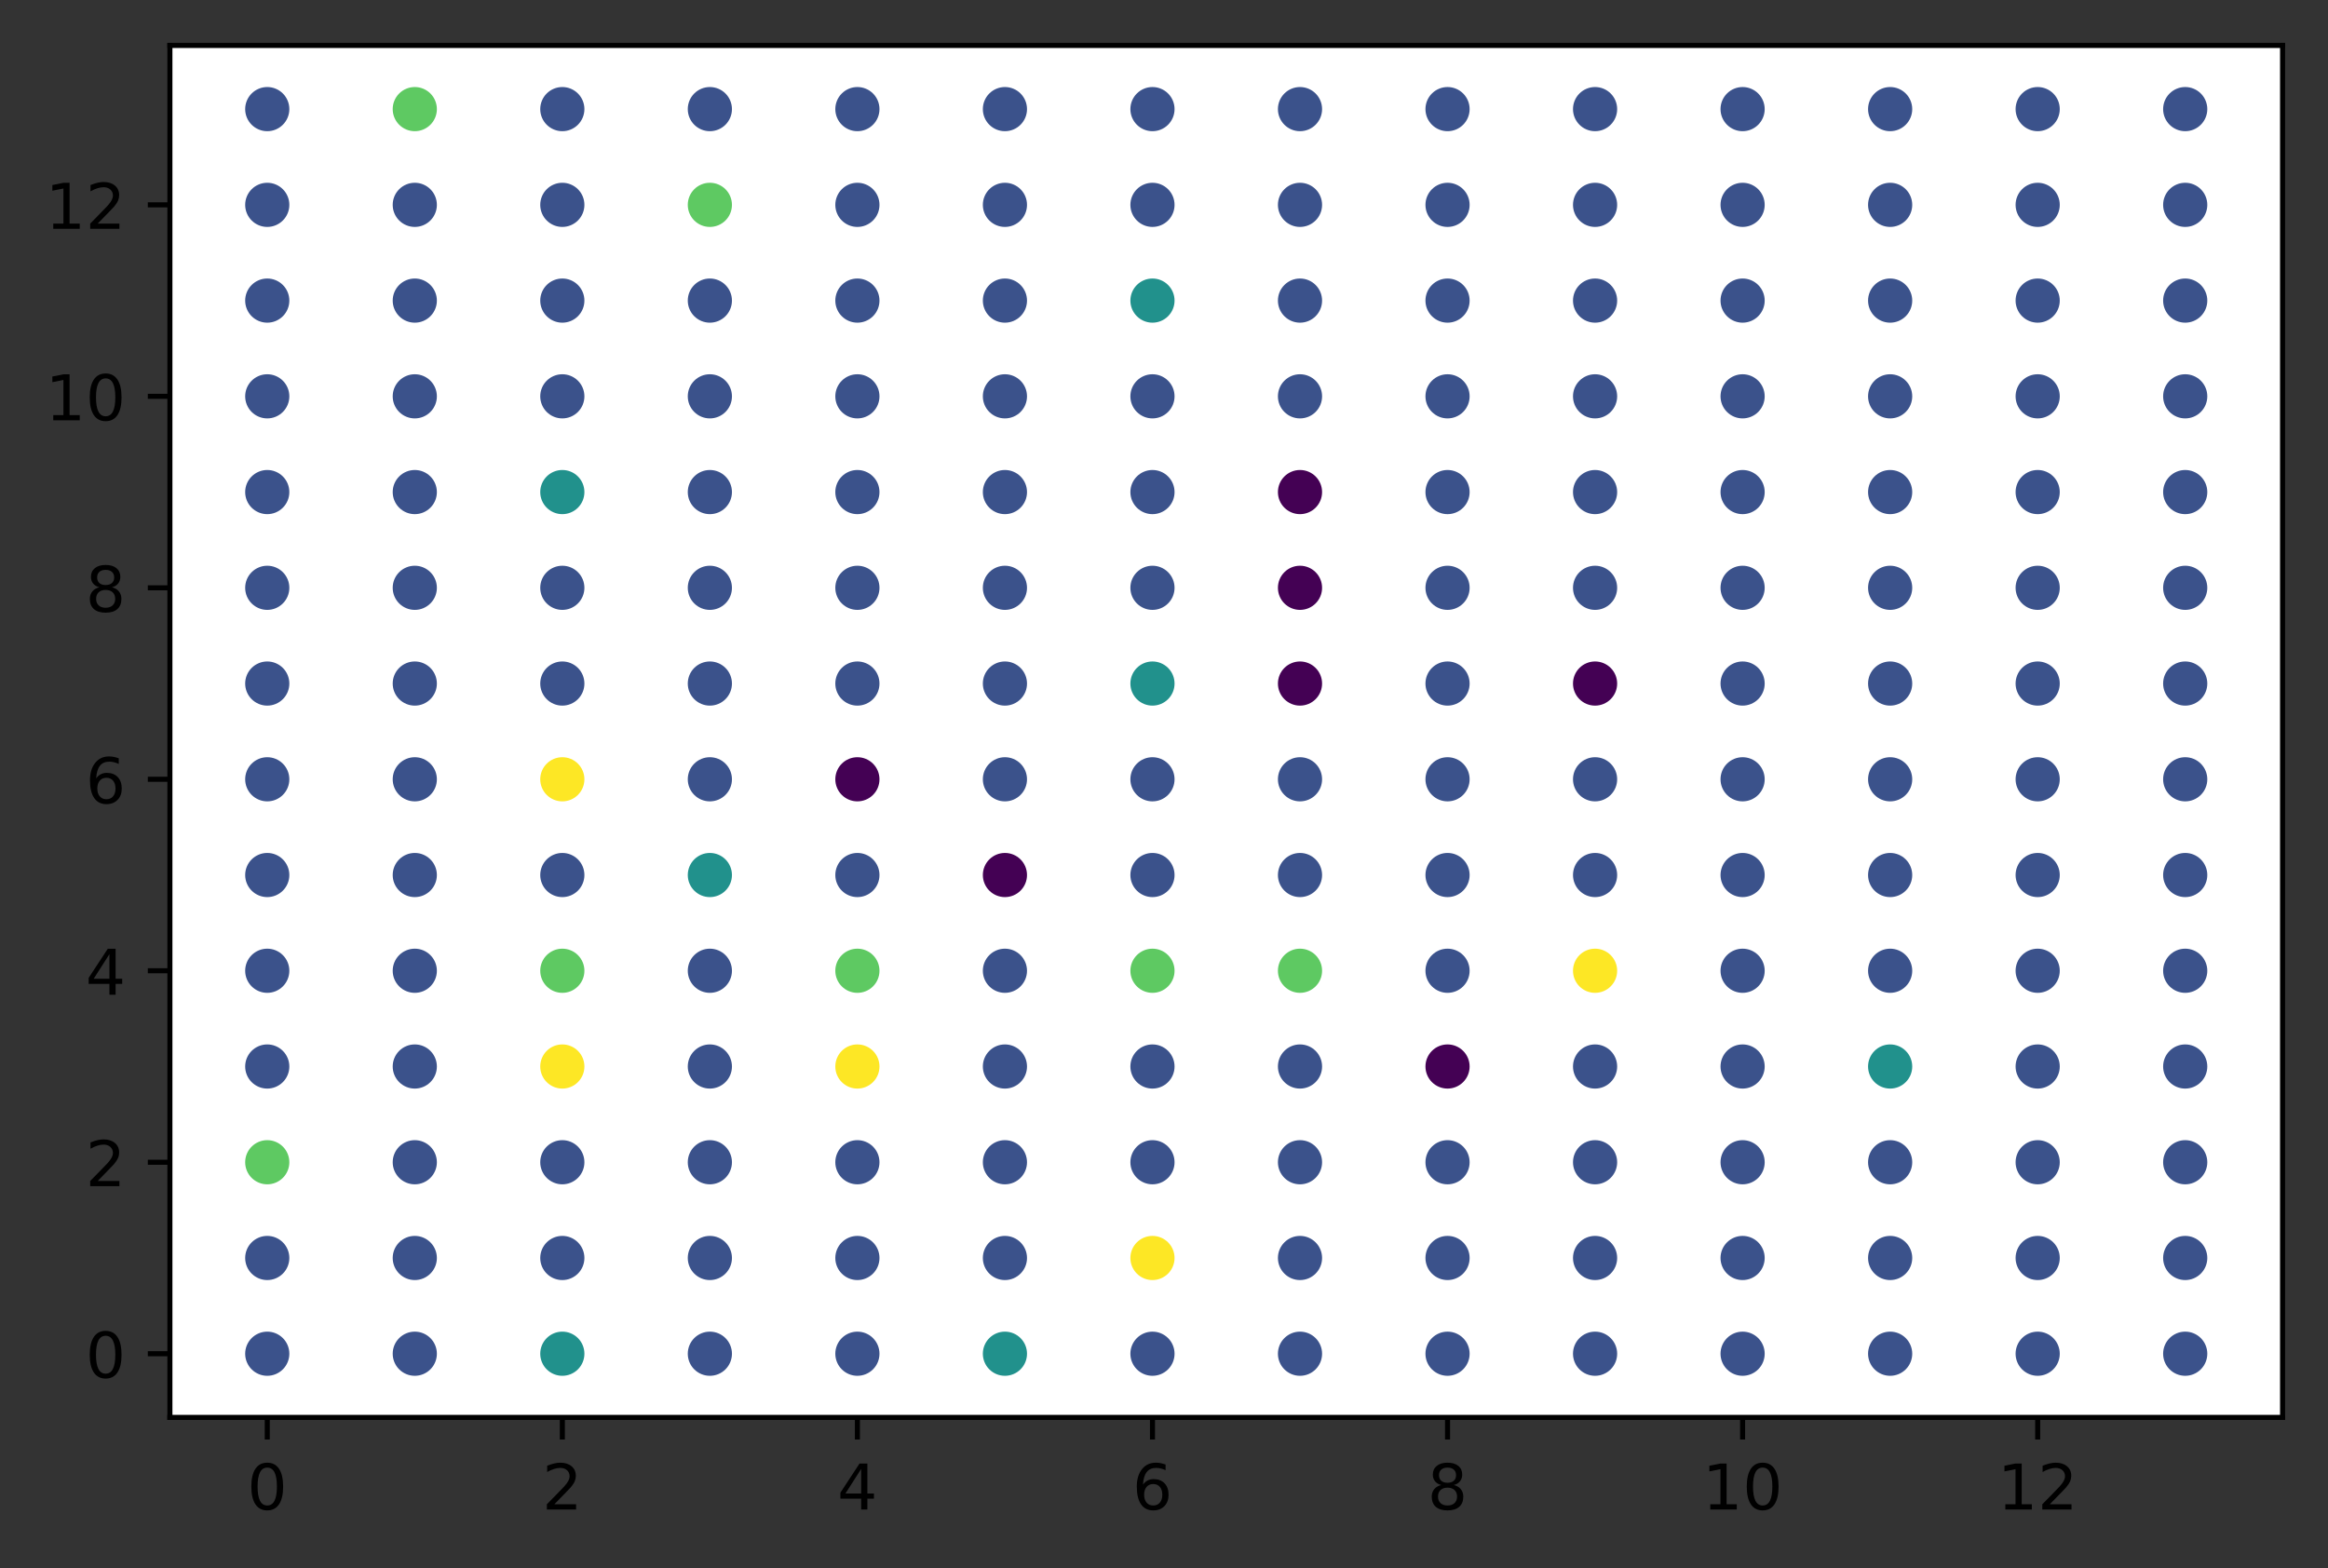 <?xml version="1.0" encoding="utf-8" standalone="no"?>
<!DOCTYPE svg PUBLIC "-//W3C//DTD SVG 1.1//EN"
  "http://www.w3.org/Graphics/SVG/1.1/DTD/svg11.dtd">
<!-- Created with matplotlib (https://matplotlib.org/) -->
<svg height="248.518pt" version="1.1" viewBox="0 0 368.925 248.518" width="368.925pt" xmlns="http://www.w3.org/2000/svg" xmlns:xlink="http://www.w3.org/1999/xlink">
 <rect x="0" y="0" width="368.925" height="248.518" fill="#333333" stroke="none"/>
 <defs>
  <style type="text/css">
*{stroke-linecap:butt;stroke-linejoin:round;}
  </style>
 </defs>
 <g id="figure_1">
  <g id="patch_1">
   <path d="M -0 248.518 
L 368.925 248.518 
L 368.925 0 
L -0 0 
z
" style="fill:none;"/>
  </g>
  <g id="axes_1">
   <g id="patch_2">
    <path d="M 26.925 224.64 
L 361.725 224.64 
L 361.725 7.2 
L 26.925 7.2 
z
" style="fill:#ffffff;"/>
   </g>
   <g id="PathCollection_1">
    <defs>
     <path d="M 0 3 
C 0.796 3 1.559 2.684 2.121 2.121 
C 2.684 1.559 3 0.796 3 0 
C 3 -0.796 2.684 -1.559 2.121 -2.121 
C 1.559 -2.684 0.796 -3 0 -3 
C -0.796 -3 -1.559 -2.684 -2.121 -2.121 
C -2.684 -1.559 -3 -0.796 -3 0 
C -3 0.796 -2.684 1.559 -2.121 2.121 
C -1.559 2.684 -0.796 3 0 3 
z
" id="C0_0_4a2a9b4c51"/>
    </defs>
    <g clip-path="url(#p01fdd33d47)">
     <use style="fill:#440154;stroke:#440154;" x="206.015" xlink:href="#C0_0_4a2a9b4c51" y="108.333"/>
    </g>
    <g clip-path="url(#p01fdd33d47)">
     <use style="fill:#3b528b;stroke:#3b528b;" x="135.874" xlink:href="#C0_0_4a2a9b4c51" y="77.987"/>
    </g>
    <g clip-path="url(#p01fdd33d47)">
     <use style="fill:#3b528b;stroke:#3b528b;" x="159.254" xlink:href="#C0_0_4a2a9b4c51" y="77.987"/>
    </g>
    <g clip-path="url(#p01fdd33d47)">
     <use style="fill:#3b528b;stroke:#3b528b;" x="42.353" xlink:href="#C0_0_4a2a9b4c51" y="77.987"/>
    </g>
    <g clip-path="url(#p01fdd33d47)">
     <use style="fill:#3b528b;stroke:#3b528b;" x="346.297" xlink:href="#C0_0_4a2a9b4c51" y="199.374"/>
    </g>
    <g clip-path="url(#p01fdd33d47)">
     <use style="fill:#3b528b;stroke:#3b528b;" x="42.353" xlink:href="#C0_0_4a2a9b4c51" y="62.813"/>
    </g>
    <g clip-path="url(#p01fdd33d47)">
     <use style="fill:#3b528b;stroke:#3b528b;" x="65.733" xlink:href="#C0_0_4a2a9b4c51" y="47.64"/>
    </g>
    <g clip-path="url(#p01fdd33d47)">
     <use style="fill:#3b528b;stroke:#3b528b;" x="276.156" xlink:href="#C0_0_4a2a9b4c51" y="184.2"/>
    </g>
    <g clip-path="url(#p01fdd33d47)">
     <use style="fill:#3b528b;stroke:#3b528b;" x="182.635" xlink:href="#C0_0_4a2a9b4c51" y="77.987"/>
    </g>
    <g clip-path="url(#p01fdd33d47)">
     <use style="fill:#3b528b;stroke:#3b528b;" x="42.353" xlink:href="#C0_0_4a2a9b4c51" y="169.027"/>
    </g>
    <g clip-path="url(#p01fdd33d47)">
     <use style="fill:#3b528b;stroke:#3b528b;" x="65.733" xlink:href="#C0_0_4a2a9b4c51" y="62.813"/>
    </g>
    <g clip-path="url(#p01fdd33d47)">
     <use style="fill:#3b528b;stroke:#3b528b;" x="112.494" xlink:href="#C0_0_4a2a9b4c51" y="17.293"/>
    </g>
    <g clip-path="url(#p01fdd33d47)">
     <use style="fill:#3b528b;stroke:#3b528b;" x="299.537" xlink:href="#C0_0_4a2a9b4c51" y="214.547"/>
    </g>
    <g clip-path="url(#p01fdd33d47)">
     <use style="fill:#3b528b;stroke:#3b528b;" x="229.396" xlink:href="#C0_0_4a2a9b4c51" y="184.2"/>
    </g>
    <g clip-path="url(#p01fdd33d47)">
     <use style="fill:#3b528b;stroke:#3b528b;" x="65.733" xlink:href="#C0_0_4a2a9b4c51" y="169.027"/>
    </g>
    <g clip-path="url(#p01fdd33d47)">
     <use style="fill:#21918c;stroke:#21918c;" x="299.537" xlink:href="#C0_0_4a2a9b4c51" y="169.027"/>
    </g>
    <g clip-path="url(#p01fdd33d47)">
     <use style="fill:#3b528b;stroke:#3b528b;" x="252.776" xlink:href="#C0_0_4a2a9b4c51" y="77.987"/>
    </g>
    <g clip-path="url(#p01fdd33d47)">
     <use style="fill:#440154;stroke:#440154;" x="206.015" xlink:href="#C0_0_4a2a9b4c51" y="77.987"/>
    </g>
    <g clip-path="url(#p01fdd33d47)">
     <use style="fill:#3b528b;stroke:#3b528b;" x="299.537" xlink:href="#C0_0_4a2a9b4c51" y="77.987"/>
    </g>
    <g clip-path="url(#p01fdd33d47)">
     <use style="fill:#3b528b;stroke:#3b528b;" x="322.917" xlink:href="#C0_0_4a2a9b4c51" y="77.987"/>
    </g>
    <g clip-path="url(#p01fdd33d47)">
     <use style="fill:#3b528b;stroke:#3b528b;" x="322.917" xlink:href="#C0_0_4a2a9b4c51" y="62.813"/>
    </g>
    <g clip-path="url(#p01fdd33d47)">
     <use style="fill:#3b528b;stroke:#3b528b;" x="229.396" xlink:href="#C0_0_4a2a9b4c51" y="77.987"/>
    </g>
    <g clip-path="url(#p01fdd33d47)">
     <use style="fill:#3b528b;stroke:#3b528b;" x="65.733" xlink:href="#C0_0_4a2a9b4c51" y="153.853"/>
    </g>
    <g clip-path="url(#p01fdd33d47)">
     <use style="fill:#3b528b;stroke:#3b528b;" x="276.156" xlink:href="#C0_0_4a2a9b4c51" y="77.987"/>
    </g>
    <g clip-path="url(#p01fdd33d47)">
     <use style="fill:#3b528b;stroke:#3b528b;" x="42.353" xlink:href="#C0_0_4a2a9b4c51" y="17.293"/>
    </g>
    <g clip-path="url(#p01fdd33d47)">
     <use style="fill:#3b528b;stroke:#3b528b;" x="112.494" xlink:href="#C0_0_4a2a9b4c51" y="184.2"/>
    </g>
    <g clip-path="url(#p01fdd33d47)">
     <use style="fill:#440154;stroke:#440154;" x="206.015" xlink:href="#C0_0_4a2a9b4c51" y="93.16"/>
    </g>
    <g clip-path="url(#p01fdd33d47)">
     <use style="fill:#3b528b;stroke:#3b528b;" x="42.353" xlink:href="#C0_0_4a2a9b4c51" y="108.333"/>
    </g>
    <g clip-path="url(#p01fdd33d47)">
     <use style="fill:#3b528b;stroke:#3b528b;" x="206.015" xlink:href="#C0_0_4a2a9b4c51" y="169.027"/>
    </g>
    <g clip-path="url(#p01fdd33d47)">
     <use style="fill:#3b528b;stroke:#3b528b;" x="346.297" xlink:href="#C0_0_4a2a9b4c51" y="62.813"/>
    </g>
    <g clip-path="url(#p01fdd33d47)">
     <use style="fill:#3b528b;stroke:#3b528b;" x="89.113" xlink:href="#C0_0_4a2a9b4c51" y="62.813"/>
    </g>
    <g clip-path="url(#p01fdd33d47)">
     <use style="fill:#3b528b;stroke:#3b528b;" x="135.874" xlink:href="#C0_0_4a2a9b4c51" y="184.2"/>
    </g>
    <g clip-path="url(#p01fdd33d47)">
     <use style="fill:#3b528b;stroke:#3b528b;" x="229.396" xlink:href="#C0_0_4a2a9b4c51" y="93.16"/>
    </g>
    <g clip-path="url(#p01fdd33d47)">
     <use style="fill:#3b528b;stroke:#3b528b;" x="229.396" xlink:href="#C0_0_4a2a9b4c51" y="108.333"/>
    </g>
    <g clip-path="url(#p01fdd33d47)">
     <use style="fill:#3b528b;stroke:#3b528b;" x="89.113" xlink:href="#C0_0_4a2a9b4c51" y="93.16"/>
    </g>
    <g clip-path="url(#p01fdd33d47)">
     <use style="fill:#3b528b;stroke:#3b528b;" x="42.353" xlink:href="#C0_0_4a2a9b4c51" y="214.547"/>
    </g>
    <g clip-path="url(#p01fdd33d47)">
     <use style="fill:#5ec962;stroke:#5ec962;" x="42.353" xlink:href="#C0_0_4a2a9b4c51" y="184.2"/>
    </g>
    <g clip-path="url(#p01fdd33d47)">
     <use style="fill:#21918c;stroke:#21918c;" x="89.113" xlink:href="#C0_0_4a2a9b4c51" y="214.547"/>
    </g>
    <g clip-path="url(#p01fdd33d47)">
     <use style="fill:#3b528b;stroke:#3b528b;" x="206.015" xlink:href="#C0_0_4a2a9b4c51" y="199.374"/>
    </g>
    <g clip-path="url(#p01fdd33d47)">
     <use style="fill:#3b528b;stroke:#3b528b;" x="42.353" xlink:href="#C0_0_4a2a9b4c51" y="138.68"/>
    </g>
    <g clip-path="url(#p01fdd33d47)">
     <use style="fill:#440154;stroke:#440154;" x="229.396" xlink:href="#C0_0_4a2a9b4c51" y="169.027"/>
    </g>
    <g clip-path="url(#p01fdd33d47)">
     <use style="fill:#3b528b;stroke:#3b528b;" x="206.015" xlink:href="#C0_0_4a2a9b4c51" y="62.813"/>
    </g>
    <g clip-path="url(#p01fdd33d47)">
     <use style="fill:#3b528b;stroke:#3b528b;" x="252.776" xlink:href="#C0_0_4a2a9b4c51" y="93.16"/>
    </g>
    <g clip-path="url(#p01fdd33d47)">
     <use style="fill:#3b528b;stroke:#3b528b;" x="252.776" xlink:href="#C0_0_4a2a9b4c51" y="47.64"/>
    </g>
    <g clip-path="url(#p01fdd33d47)">
     <use style="fill:#3b528b;stroke:#3b528b;" x="299.537" xlink:href="#C0_0_4a2a9b4c51" y="184.2"/>
    </g>
    <g clip-path="url(#p01fdd33d47)">
     <use style="fill:#3b528b;stroke:#3b528b;" x="159.254" xlink:href="#C0_0_4a2a9b4c51" y="184.2"/>
    </g>
    <g clip-path="url(#p01fdd33d47)">
     <use style="fill:#3b528b;stroke:#3b528b;" x="65.733" xlink:href="#C0_0_4a2a9b4c51" y="184.2"/>
    </g>
    <g clip-path="url(#p01fdd33d47)">
     <use style="fill:#3b528b;stroke:#3b528b;" x="276.156" xlink:href="#C0_0_4a2a9b4c51" y="93.16"/>
    </g>
    <g clip-path="url(#p01fdd33d47)">
     <use style="fill:#3b528b;stroke:#3b528b;" x="206.015" xlink:href="#C0_0_4a2a9b4c51" y="123.507"/>
    </g>
    <g clip-path="url(#p01fdd33d47)">
     <use style="fill:#3b528b;stroke:#3b528b;" x="252.776" xlink:href="#C0_0_4a2a9b4c51" y="199.374"/>
    </g>
    <g clip-path="url(#p01fdd33d47)">
     <use style="fill:#3b528b;stroke:#3b528b;" x="322.917" xlink:href="#C0_0_4a2a9b4c51" y="123.507"/>
    </g>
    <g clip-path="url(#p01fdd33d47)">
     <use style="fill:#5ec962;stroke:#5ec962;" x="89.113" xlink:href="#C0_0_4a2a9b4c51" y="153.853"/>
    </g>
    <g clip-path="url(#p01fdd33d47)">
     <use style="fill:#3b528b;stroke:#3b528b;" x="229.396" xlink:href="#C0_0_4a2a9b4c51" y="123.507"/>
    </g>
    <g clip-path="url(#p01fdd33d47)">
     <use style="fill:#3b528b;stroke:#3b528b;" x="322.917" xlink:href="#C0_0_4a2a9b4c51" y="214.547"/>
    </g>
    <g clip-path="url(#p01fdd33d47)">
     <use style="fill:#5ec962;stroke:#5ec962;" x="65.733" xlink:href="#C0_0_4a2a9b4c51" y="17.293"/>
    </g>
    <g clip-path="url(#p01fdd33d47)">
     <use style="fill:#3b528b;stroke:#3b528b;" x="346.297" xlink:href="#C0_0_4a2a9b4c51" y="77.987"/>
    </g>
    <g clip-path="url(#p01fdd33d47)">
     <use style="fill:#3b528b;stroke:#3b528b;" x="276.156" xlink:href="#C0_0_4a2a9b4c51" y="199.374"/>
    </g>
    <g clip-path="url(#p01fdd33d47)">
     <use style="fill:#3b528b;stroke:#3b528b;" x="112.494" xlink:href="#C0_0_4a2a9b4c51" y="62.813"/>
    </g>
    <g clip-path="url(#p01fdd33d47)">
     <use style="fill:#3b528b;stroke:#3b528b;" x="89.113" xlink:href="#C0_0_4a2a9b4c51" y="184.2"/>
    </g>
    <g clip-path="url(#p01fdd33d47)">
     <use style="fill:#3b528b;stroke:#3b528b;" x="229.396" xlink:href="#C0_0_4a2a9b4c51" y="62.813"/>
    </g>
    <g clip-path="url(#p01fdd33d47)">
     <use style="fill:#3b528b;stroke:#3b528b;" x="89.113" xlink:href="#C0_0_4a2a9b4c51" y="47.64"/>
    </g>
    <g clip-path="url(#p01fdd33d47)">
     <use style="fill:#3b528b;stroke:#3b528b;" x="252.776" xlink:href="#C0_0_4a2a9b4c51" y="123.507"/>
    </g>
    <g clip-path="url(#p01fdd33d47)">
     <use style="fill:#3b528b;stroke:#3b528b;" x="65.733" xlink:href="#C0_0_4a2a9b4c51" y="108.333"/>
    </g>
    <g clip-path="url(#p01fdd33d47)">
     <use style="fill:#3b528b;stroke:#3b528b;" x="65.733" xlink:href="#C0_0_4a2a9b4c51" y="77.987"/>
    </g>
    <g clip-path="url(#p01fdd33d47)">
     <use style="fill:#3b528b;stroke:#3b528b;" x="276.156" xlink:href="#C0_0_4a2a9b4c51" y="123.507"/>
    </g>
    <g clip-path="url(#p01fdd33d47)">
     <use style="fill:#3b528b;stroke:#3b528b;" x="252.776" xlink:href="#C0_0_4a2a9b4c51" y="169.027"/>
    </g>
    <g clip-path="url(#p01fdd33d47)">
     <use style="fill:#3b528b;stroke:#3b528b;" x="112.494" xlink:href="#C0_0_4a2a9b4c51" y="153.853"/>
    </g>
    <g clip-path="url(#p01fdd33d47)">
     <use style="fill:#3b528b;stroke:#3b528b;" x="112.494" xlink:href="#C0_0_4a2a9b4c51" y="47.64"/>
    </g>
    <g clip-path="url(#p01fdd33d47)">
     <use style="fill:#3b528b;stroke:#3b528b;" x="346.297" xlink:href="#C0_0_4a2a9b4c51" y="123.507"/>
    </g>
    <g clip-path="url(#p01fdd33d47)">
     <use style="fill:#3b528b;stroke:#3b528b;" x="135.874" xlink:href="#C0_0_4a2a9b4c51" y="17.293"/>
    </g>
    <g clip-path="url(#p01fdd33d47)">
     <use style="fill:#3b528b;stroke:#3b528b;" x="322.917" xlink:href="#C0_0_4a2a9b4c51" y="184.2"/>
    </g>
    <g clip-path="url(#p01fdd33d47)">
     <use style="fill:#3b528b;stroke:#3b528b;" x="322.917" xlink:href="#C0_0_4a2a9b4c51" y="169.027"/>
    </g>
    <g clip-path="url(#p01fdd33d47)">
     <use style="fill:#3b528b;stroke:#3b528b;" x="89.113" xlink:href="#C0_0_4a2a9b4c51" y="17.293"/>
    </g>
    <g clip-path="url(#p01fdd33d47)">
     <use style="fill:#3b528b;stroke:#3b528b;" x="65.733" xlink:href="#C0_0_4a2a9b4c51" y="214.547"/>
    </g>
    <g clip-path="url(#p01fdd33d47)">
     <use style="fill:#3b528b;stroke:#3b528b;" x="42.353" xlink:href="#C0_0_4a2a9b4c51" y="93.16"/>
    </g>
    <g clip-path="url(#p01fdd33d47)">
     <use style="fill:#3b528b;stroke:#3b528b;" x="252.776" xlink:href="#C0_0_4a2a9b4c51" y="138.68"/>
    </g>
    <g clip-path="url(#p01fdd33d47)">
     <use style="fill:#3b528b;stroke:#3b528b;" x="42.353" xlink:href="#C0_0_4a2a9b4c51" y="199.374"/>
    </g>
    <g clip-path="url(#p01fdd33d47)">
     <use style="fill:#3b528b;stroke:#3b528b;" x="276.156" xlink:href="#C0_0_4a2a9b4c51" y="62.813"/>
    </g>
    <g clip-path="url(#p01fdd33d47)">
     <use style="fill:#3b528b;stroke:#3b528b;" x="65.733" xlink:href="#C0_0_4a2a9b4c51" y="93.16"/>
    </g>
    <g clip-path="url(#p01fdd33d47)">
     <use style="fill:#3b528b;stroke:#3b528b;" x="276.156" xlink:href="#C0_0_4a2a9b4c51" y="47.64"/>
    </g>
    <g clip-path="url(#p01fdd33d47)">
     <use style="fill:#3b528b;stroke:#3b528b;" x="346.297" xlink:href="#C0_0_4a2a9b4c51" y="169.027"/>
    </g>
    <g clip-path="url(#p01fdd33d47)">
     <use style="fill:#3b528b;stroke:#3b528b;" x="276.156" xlink:href="#C0_0_4a2a9b4c51" y="138.68"/>
    </g>
    <g clip-path="url(#p01fdd33d47)">
     <use style="fill:#3b528b;stroke:#3b528b;" x="299.537" xlink:href="#C0_0_4a2a9b4c51" y="199.374"/>
    </g>
    <g clip-path="url(#p01fdd33d47)">
     <use style="fill:#3b528b;stroke:#3b528b;" x="112.494" xlink:href="#C0_0_4a2a9b4c51" y="214.547"/>
    </g>
    <g clip-path="url(#p01fdd33d47)">
     <use style="fill:#3b528b;stroke:#3b528b;" x="299.537" xlink:href="#C0_0_4a2a9b4c51" y="123.507"/>
    </g>
    <g clip-path="url(#p01fdd33d47)">
     <use style="fill:#3b528b;stroke:#3b528b;" x="65.733" xlink:href="#C0_0_4a2a9b4c51" y="138.68"/>
    </g>
    <g clip-path="url(#p01fdd33d47)">
     <use style="fill:#3b528b;stroke:#3b528b;" x="135.874" xlink:href="#C0_0_4a2a9b4c51" y="214.547"/>
    </g>
    <g clip-path="url(#p01fdd33d47)">
     <use style="fill:#3b528b;stroke:#3b528b;" x="276.156" xlink:href="#C0_0_4a2a9b4c51" y="214.547"/>
    </g>
    <g clip-path="url(#p01fdd33d47)">
     <use style="fill:#3b528b;stroke:#3b528b;" x="182.635" xlink:href="#C0_0_4a2a9b4c51" y="184.2"/>
    </g>
    <g clip-path="url(#p01fdd33d47)">
     <use style="fill:#3b528b;stroke:#3b528b;" x="89.113" xlink:href="#C0_0_4a2a9b4c51" y="108.333"/>
    </g>
    <g clip-path="url(#p01fdd33d47)">
     <use style="fill:#3b528b;stroke:#3b528b;" x="252.776" xlink:href="#C0_0_4a2a9b4c51" y="62.813"/>
    </g>
    <g clip-path="url(#p01fdd33d47)">
     <use style="fill:#3b528b;stroke:#3b528b;" x="252.776" xlink:href="#C0_0_4a2a9b4c51" y="184.2"/>
    </g>
    <g clip-path="url(#p01fdd33d47)">
     <use style="fill:#3b528b;stroke:#3b528b;" x="112.494" xlink:href="#C0_0_4a2a9b4c51" y="108.333"/>
    </g>
    <g clip-path="url(#p01fdd33d47)">
     <use style="fill:#3b528b;stroke:#3b528b;" x="89.113" xlink:href="#C0_0_4a2a9b4c51" y="138.68"/>
    </g>
    <g clip-path="url(#p01fdd33d47)">
     <use style="fill:#3b528b;stroke:#3b528b;" x="206.015" xlink:href="#C0_0_4a2a9b4c51" y="47.64"/>
    </g>
    <g clip-path="url(#p01fdd33d47)">
     <use style="fill:#3b528b;stroke:#3b528b;" x="135.874" xlink:href="#C0_0_4a2a9b4c51" y="108.333"/>
    </g>
    <g clip-path="url(#p01fdd33d47)">
     <use style="fill:#3b528b;stroke:#3b528b;" x="135.874" xlink:href="#C0_0_4a2a9b4c51" y="199.374"/>
    </g>
    <g clip-path="url(#p01fdd33d47)">
     <use style="fill:#3b528b;stroke:#3b528b;" x="322.917" xlink:href="#C0_0_4a2a9b4c51" y="199.374"/>
    </g>
    <g clip-path="url(#p01fdd33d47)">
     <use style="fill:#3b528b;stroke:#3b528b;" x="135.874" xlink:href="#C0_0_4a2a9b4c51" y="62.813"/>
    </g>
    <g clip-path="url(#p01fdd33d47)">
     <use style="fill:#5ec962;stroke:#5ec962;" x="135.874" xlink:href="#C0_0_4a2a9b4c51" y="153.853"/>
    </g>
    <g clip-path="url(#p01fdd33d47)">
     <use style="fill:#fde725;stroke:#fde725;" x="252.776" xlink:href="#C0_0_4a2a9b4c51" y="153.853"/>
    </g>
    <g clip-path="url(#p01fdd33d47)">
     <use style="fill:#21918c;stroke:#21918c;" x="159.254" xlink:href="#C0_0_4a2a9b4c51" y="214.547"/>
    </g>
    <g clip-path="url(#p01fdd33d47)">
     <use style="fill:#21918c;stroke:#21918c;" x="112.494" xlink:href="#C0_0_4a2a9b4c51" y="138.68"/>
    </g>
    <g clip-path="url(#p01fdd33d47)">
     <use style="fill:#5ec962;stroke:#5ec962;" x="112.494" xlink:href="#C0_0_4a2a9b4c51" y="32.466"/>
    </g>
    <g clip-path="url(#p01fdd33d47)">
     <use style="fill:#21918c;stroke:#21918c;" x="89.113" xlink:href="#C0_0_4a2a9b4c51" y="77.987"/>
    </g>
    <g clip-path="url(#p01fdd33d47)">
     <use style="fill:#3b528b;stroke:#3b528b;" x="346.297" xlink:href="#C0_0_4a2a9b4c51" y="214.547"/>
    </g>
    <g clip-path="url(#p01fdd33d47)">
     <use style="fill:#3b528b;stroke:#3b528b;" x="299.537" xlink:href="#C0_0_4a2a9b4c51" y="93.16"/>
    </g>
    <g clip-path="url(#p01fdd33d47)">
     <use style="fill:#3b528b;stroke:#3b528b;" x="276.156" xlink:href="#C0_0_4a2a9b4c51" y="169.027"/>
    </g>
    <g clip-path="url(#p01fdd33d47)">
     <use style="fill:#3b528b;stroke:#3b528b;" x="322.917" xlink:href="#C0_0_4a2a9b4c51" y="93.16"/>
    </g>
    <g clip-path="url(#p01fdd33d47)">
     <use style="fill:#3b528b;stroke:#3b528b;" x="252.776" xlink:href="#C0_0_4a2a9b4c51" y="32.466"/>
    </g>
    <g clip-path="url(#p01fdd33d47)">
     <use style="fill:#3b528b;stroke:#3b528b;" x="112.494" xlink:href="#C0_0_4a2a9b4c51" y="199.374"/>
    </g>
    <g clip-path="url(#p01fdd33d47)">
     <use style="fill:#5ec962;stroke:#5ec962;" x="206.015" xlink:href="#C0_0_4a2a9b4c51" y="153.853"/>
    </g>
    <g clip-path="url(#p01fdd33d47)">
     <use style="fill:#3b528b;stroke:#3b528b;" x="135.874" xlink:href="#C0_0_4a2a9b4c51" y="47.64"/>
    </g>
    <g clip-path="url(#p01fdd33d47)">
     <use style="fill:#3b528b;stroke:#3b528b;" x="299.537" xlink:href="#C0_0_4a2a9b4c51" y="138.68"/>
    </g>
    <g clip-path="url(#p01fdd33d47)">
     <use style="fill:#3b528b;stroke:#3b528b;" x="276.156" xlink:href="#C0_0_4a2a9b4c51" y="153.853"/>
    </g>
    <g clip-path="url(#p01fdd33d47)">
     <use style="fill:#3b528b;stroke:#3b528b;" x="65.733" xlink:href="#C0_0_4a2a9b4c51" y="123.507"/>
    </g>
    <g clip-path="url(#p01fdd33d47)">
     <use style="fill:#fde725;stroke:#fde725;" x="89.113" xlink:href="#C0_0_4a2a9b4c51" y="123.507"/>
    </g>
    <g clip-path="url(#p01fdd33d47)">
     <use style="fill:#3b528b;stroke:#3b528b;" x="135.874" xlink:href="#C0_0_4a2a9b4c51" y="138.68"/>
    </g>
    <g clip-path="url(#p01fdd33d47)">
     <use style="fill:#3b528b;stroke:#3b528b;" x="346.297" xlink:href="#C0_0_4a2a9b4c51" y="17.293"/>
    </g>
    <g clip-path="url(#p01fdd33d47)">
     <use style="fill:#3b528b;stroke:#3b528b;" x="346.297" xlink:href="#C0_0_4a2a9b4c51" y="93.16"/>
    </g>
    <g clip-path="url(#p01fdd33d47)">
     <use style="fill:#3b528b;stroke:#3b528b;" x="346.297" xlink:href="#C0_0_4a2a9b4c51" y="184.2"/>
    </g>
    <g clip-path="url(#p01fdd33d47)">
     <use style="fill:#3b528b;stroke:#3b528b;" x="159.254" xlink:href="#C0_0_4a2a9b4c51" y="108.333"/>
    </g>
    <g clip-path="url(#p01fdd33d47)">
     <use style="fill:#3b528b;stroke:#3b528b;" x="112.494" xlink:href="#C0_0_4a2a9b4c51" y="123.507"/>
    </g>
    <g clip-path="url(#p01fdd33d47)">
     <use style="fill:#440154;stroke:#440154;" x="252.776" xlink:href="#C0_0_4a2a9b4c51" y="108.333"/>
    </g>
    <g clip-path="url(#p01fdd33d47)">
     <use style="fill:#3b528b;stroke:#3b528b;" x="206.015" xlink:href="#C0_0_4a2a9b4c51" y="184.2"/>
    </g>
    <g clip-path="url(#p01fdd33d47)">
     <use style="fill:#3b528b;stroke:#3b528b;" x="135.874" xlink:href="#C0_0_4a2a9b4c51" y="93.16"/>
    </g>
    <g clip-path="url(#p01fdd33d47)">
     <use style="fill:#fde725;stroke:#fde725;" x="89.113" xlink:href="#C0_0_4a2a9b4c51" y="169.027"/>
    </g>
    <g clip-path="url(#p01fdd33d47)">
     <use style="fill:#440154;stroke:#440154;" x="135.874" xlink:href="#C0_0_4a2a9b4c51" y="123.507"/>
    </g>
    <g clip-path="url(#p01fdd33d47)">
     <use style="fill:#3b528b;stroke:#3b528b;" x="159.254" xlink:href="#C0_0_4a2a9b4c51" y="47.64"/>
    </g>
    <g clip-path="url(#p01fdd33d47)">
     <use style="fill:#3b528b;stroke:#3b528b;" x="299.537" xlink:href="#C0_0_4a2a9b4c51" y="47.64"/>
    </g>
    <g clip-path="url(#p01fdd33d47)">
     <use style="fill:#21918c;stroke:#21918c;" x="182.635" xlink:href="#C0_0_4a2a9b4c51" y="108.333"/>
    </g>
    <g clip-path="url(#p01fdd33d47)">
     <use style="fill:#3b528b;stroke:#3b528b;" x="112.494" xlink:href="#C0_0_4a2a9b4c51" y="169.027"/>
    </g>
    <g clip-path="url(#p01fdd33d47)">
     <use style="fill:#3b528b;stroke:#3b528b;" x="229.396" xlink:href="#C0_0_4a2a9b4c51" y="47.64"/>
    </g>
    <g clip-path="url(#p01fdd33d47)">
     <use style="fill:#3b528b;stroke:#3b528b;" x="159.254" xlink:href="#C0_0_4a2a9b4c51" y="199.374"/>
    </g>
    <g clip-path="url(#p01fdd33d47)">
     <use style="fill:#3b528b;stroke:#3b528b;" x="206.015" xlink:href="#C0_0_4a2a9b4c51" y="17.293"/>
    </g>
    <g clip-path="url(#p01fdd33d47)">
     <use style="fill:#3b528b;stroke:#3b528b;" x="322.917" xlink:href="#C0_0_4a2a9b4c51" y="47.64"/>
    </g>
    <g clip-path="url(#p01fdd33d47)">
     <use style="fill:#fde725;stroke:#fde725;" x="135.874" xlink:href="#C0_0_4a2a9b4c51" y="169.027"/>
    </g>
    <g clip-path="url(#p01fdd33d47)">
     <use style="fill:#3b528b;stroke:#3b528b;" x="229.396" xlink:href="#C0_0_4a2a9b4c51" y="153.853"/>
    </g>
    <g clip-path="url(#p01fdd33d47)">
     <use style="fill:#3b528b;stroke:#3b528b;" x="159.254" xlink:href="#C0_0_4a2a9b4c51" y="123.507"/>
    </g>
    <g clip-path="url(#p01fdd33d47)">
     <use style="fill:#3b528b;stroke:#3b528b;" x="276.156" xlink:href="#C0_0_4a2a9b4c51" y="32.466"/>
    </g>
    <g clip-path="url(#p01fdd33d47)">
     <use style="fill:#3b528b;stroke:#3b528b;" x="346.297" xlink:href="#C0_0_4a2a9b4c51" y="153.853"/>
    </g>
    <g clip-path="url(#p01fdd33d47)">
     <use style="fill:#3b528b;stroke:#3b528b;" x="229.396" xlink:href="#C0_0_4a2a9b4c51" y="17.293"/>
    </g>
    <g clip-path="url(#p01fdd33d47)">
     <use style="fill:#3b528b;stroke:#3b528b;" x="299.537" xlink:href="#C0_0_4a2a9b4c51" y="32.466"/>
    </g>
    <g clip-path="url(#p01fdd33d47)">
     <use style="fill:#3b528b;stroke:#3b528b;" x="276.156" xlink:href="#C0_0_4a2a9b4c51" y="108.333"/>
    </g>
    <g clip-path="url(#p01fdd33d47)">
     <use style="fill:#3b528b;stroke:#3b528b;" x="229.396" xlink:href="#C0_0_4a2a9b4c51" y="199.374"/>
    </g>
    <g clip-path="url(#p01fdd33d47)">
     <use style="fill:#3b528b;stroke:#3b528b;" x="299.537" xlink:href="#C0_0_4a2a9b4c51" y="153.853"/>
    </g>
    <g clip-path="url(#p01fdd33d47)">
     <use style="fill:#3b528b;stroke:#3b528b;" x="182.635" xlink:href="#C0_0_4a2a9b4c51" y="214.547"/>
    </g>
    <g clip-path="url(#p01fdd33d47)">
     <use style="fill:#3b528b;stroke:#3b528b;" x="206.015" xlink:href="#C0_0_4a2a9b4c51" y="32.466"/>
    </g>
    <g clip-path="url(#p01fdd33d47)">
     <use style="fill:#3b528b;stroke:#3b528b;" x="159.254" xlink:href="#C0_0_4a2a9b4c51" y="153.853"/>
    </g>
    <g clip-path="url(#p01fdd33d47)">
     <use style="fill:#3b528b;stroke:#3b528b;" x="322.917" xlink:href="#C0_0_4a2a9b4c51" y="138.68"/>
    </g>
    <g clip-path="url(#p01fdd33d47)">
     <use style="fill:#3b528b;stroke:#3b528b;" x="65.733" xlink:href="#C0_0_4a2a9b4c51" y="199.374"/>
    </g>
    <g clip-path="url(#p01fdd33d47)">
     <use style="fill:#3b528b;stroke:#3b528b;" x="322.917" xlink:href="#C0_0_4a2a9b4c51" y="153.853"/>
    </g>
    <g clip-path="url(#p01fdd33d47)">
     <use style="fill:#3b528b;stroke:#3b528b;" x="346.297" xlink:href="#C0_0_4a2a9b4c51" y="47.64"/>
    </g>
    <g clip-path="url(#p01fdd33d47)">
     <use style="fill:#3b528b;stroke:#3b528b;" x="159.254" xlink:href="#C0_0_4a2a9b4c51" y="169.027"/>
    </g>
    <g clip-path="url(#p01fdd33d47)">
     <use style="fill:#3b528b;stroke:#3b528b;" x="252.776" xlink:href="#C0_0_4a2a9b4c51" y="17.293"/>
    </g>
    <g clip-path="url(#p01fdd33d47)">
     <use style="fill:#3b528b;stroke:#3b528b;" x="276.156" xlink:href="#C0_0_4a2a9b4c51" y="17.293"/>
    </g>
    <g clip-path="url(#p01fdd33d47)">
     <use style="fill:#3b528b;stroke:#3b528b;" x="159.254" xlink:href="#C0_0_4a2a9b4c51" y="62.813"/>
    </g>
    <g clip-path="url(#p01fdd33d47)">
     <use style="fill:#3b528b;stroke:#3b528b;" x="299.537" xlink:href="#C0_0_4a2a9b4c51" y="62.813"/>
    </g>
    <g clip-path="url(#p01fdd33d47)">
     <use style="fill:#3b528b;stroke:#3b528b;" x="299.537" xlink:href="#C0_0_4a2a9b4c51" y="108.333"/>
    </g>
    <g clip-path="url(#p01fdd33d47)">
     <use style="fill:#5ec962;stroke:#5ec962;" x="182.635" xlink:href="#C0_0_4a2a9b4c51" y="153.853"/>
    </g>
    <g clip-path="url(#p01fdd33d47)">
     <use style="fill:#3b528b;stroke:#3b528b;" x="89.113" xlink:href="#C0_0_4a2a9b4c51" y="199.374"/>
    </g>
    <g clip-path="url(#p01fdd33d47)">
     <use style="fill:#3b528b;stroke:#3b528b;" x="346.297" xlink:href="#C0_0_4a2a9b4c51" y="138.68"/>
    </g>
    <g clip-path="url(#p01fdd33d47)">
     <use style="fill:#3b528b;stroke:#3b528b;" x="135.874" xlink:href="#C0_0_4a2a9b4c51" y="32.466"/>
    </g>
    <g clip-path="url(#p01fdd33d47)">
     <use style="fill:#3b528b;stroke:#3b528b;" x="299.537" xlink:href="#C0_0_4a2a9b4c51" y="17.293"/>
    </g>
    <g clip-path="url(#p01fdd33d47)">
     <use style="fill:#3b528b;stroke:#3b528b;" x="206.015" xlink:href="#C0_0_4a2a9b4c51" y="214.547"/>
    </g>
    <g clip-path="url(#p01fdd33d47)">
     <use style="fill:#3b528b;stroke:#3b528b;" x="229.396" xlink:href="#C0_0_4a2a9b4c51" y="214.547"/>
    </g>
    <g clip-path="url(#p01fdd33d47)">
     <use style="fill:#3b528b;stroke:#3b528b;" x="322.917" xlink:href="#C0_0_4a2a9b4c51" y="32.466"/>
    </g>
    <g clip-path="url(#p01fdd33d47)">
     <use style="fill:#3b528b;stroke:#3b528b;" x="206.015" xlink:href="#C0_0_4a2a9b4c51" y="138.68"/>
    </g>
    <g clip-path="url(#p01fdd33d47)">
     <use style="fill:#3b528b;stroke:#3b528b;" x="346.297" xlink:href="#C0_0_4a2a9b4c51" y="32.466"/>
    </g>
    <g clip-path="url(#p01fdd33d47)">
     <use style="fill:#3b528b;stroke:#3b528b;" x="229.396" xlink:href="#C0_0_4a2a9b4c51" y="32.466"/>
    </g>
    <g clip-path="url(#p01fdd33d47)">
     <use style="fill:#3b528b;stroke:#3b528b;" x="159.254" xlink:href="#C0_0_4a2a9b4c51" y="32.466"/>
    </g>
    <g clip-path="url(#p01fdd33d47)">
     <use style="fill:#3b528b;stroke:#3b528b;" x="182.635" xlink:href="#C0_0_4a2a9b4c51" y="32.466"/>
    </g>
    <g clip-path="url(#p01fdd33d47)">
     <use style="fill:#21918c;stroke:#21918c;" x="182.635" xlink:href="#C0_0_4a2a9b4c51" y="47.64"/>
    </g>
    <g clip-path="url(#p01fdd33d47)">
     <use style="fill:#3b528b;stroke:#3b528b;" x="322.917" xlink:href="#C0_0_4a2a9b4c51" y="108.333"/>
    </g>
    <g clip-path="url(#p01fdd33d47)">
     <use style="fill:#3b528b;stroke:#3b528b;" x="346.297" xlink:href="#C0_0_4a2a9b4c51" y="108.333"/>
    </g>
    <g clip-path="url(#p01fdd33d47)">
     <use style="fill:#3b528b;stroke:#3b528b;" x="159.254" xlink:href="#C0_0_4a2a9b4c51" y="93.16"/>
    </g>
    <g clip-path="url(#p01fdd33d47)">
     <use style="fill:#3b528b;stroke:#3b528b;" x="182.635" xlink:href="#C0_0_4a2a9b4c51" y="169.027"/>
    </g>
    <g clip-path="url(#p01fdd33d47)">
     <use style="fill:#3b528b;stroke:#3b528b;" x="159.254" xlink:href="#C0_0_4a2a9b4c51" y="17.293"/>
    </g>
    <g clip-path="url(#p01fdd33d47)">
     <use style="fill:#3b528b;stroke:#3b528b;" x="182.635" xlink:href="#C0_0_4a2a9b4c51" y="62.813"/>
    </g>
    <g clip-path="url(#p01fdd33d47)">
     <use style="fill:#3b528b;stroke:#3b528b;" x="229.396" xlink:href="#C0_0_4a2a9b4c51" y="138.68"/>
    </g>
    <g clip-path="url(#p01fdd33d47)">
     <use style="fill:#440154;stroke:#440154;" x="159.254" xlink:href="#C0_0_4a2a9b4c51" y="138.68"/>
    </g>
    <g clip-path="url(#p01fdd33d47)">
     <use style="fill:#3b528b;stroke:#3b528b;" x="182.635" xlink:href="#C0_0_4a2a9b4c51" y="123.507"/>
    </g>
    <g clip-path="url(#p01fdd33d47)">
     <use style="fill:#3b528b;stroke:#3b528b;" x="42.353" xlink:href="#C0_0_4a2a9b4c51" y="32.466"/>
    </g>
    <g clip-path="url(#p01fdd33d47)">
     <use style="fill:#3b528b;stroke:#3b528b;" x="182.635" xlink:href="#C0_0_4a2a9b4c51" y="138.68"/>
    </g>
    <g clip-path="url(#p01fdd33d47)">
     <use style="fill:#3b528b;stroke:#3b528b;" x="252.776" xlink:href="#C0_0_4a2a9b4c51" y="214.547"/>
    </g>
    <g clip-path="url(#p01fdd33d47)">
     <use style="fill:#3b528b;stroke:#3b528b;" x="65.733" xlink:href="#C0_0_4a2a9b4c51" y="32.466"/>
    </g>
    <g clip-path="url(#p01fdd33d47)">
     <use style="fill:#3b528b;stroke:#3b528b;" x="112.494" xlink:href="#C0_0_4a2a9b4c51" y="77.987"/>
    </g>
    <g clip-path="url(#p01fdd33d47)">
     <use style="fill:#3b528b;stroke:#3b528b;" x="42.353" xlink:href="#C0_0_4a2a9b4c51" y="153.853"/>
    </g>
    <g clip-path="url(#p01fdd33d47)">
     <use style="fill:#3b528b;stroke:#3b528b;" x="42.353" xlink:href="#C0_0_4a2a9b4c51" y="123.507"/>
    </g>
    <g clip-path="url(#p01fdd33d47)">
     <use style="fill:#3b528b;stroke:#3b528b;" x="89.113" xlink:href="#C0_0_4a2a9b4c51" y="32.466"/>
    </g>
    <g clip-path="url(#p01fdd33d47)">
     <use style="fill:#fde725;stroke:#fde725;" x="182.635" xlink:href="#C0_0_4a2a9b4c51" y="199.374"/>
    </g>
    <g clip-path="url(#p01fdd33d47)">
     <use style="fill:#3b528b;stroke:#3b528b;" x="112.494" xlink:href="#C0_0_4a2a9b4c51" y="93.16"/>
    </g>
    <g clip-path="url(#p01fdd33d47)">
     <use style="fill:#3b528b;stroke:#3b528b;" x="182.635" xlink:href="#C0_0_4a2a9b4c51" y="17.293"/>
    </g>
    <g clip-path="url(#p01fdd33d47)">
     <use style="fill:#3b528b;stroke:#3b528b;" x="322.917" xlink:href="#C0_0_4a2a9b4c51" y="17.293"/>
    </g>
    <g clip-path="url(#p01fdd33d47)">
     <use style="fill:#3b528b;stroke:#3b528b;" x="42.353" xlink:href="#C0_0_4a2a9b4c51" y="47.64"/>
    </g>
    <g clip-path="url(#p01fdd33d47)">
     <use style="fill:#3b528b;stroke:#3b528b;" x="182.635" xlink:href="#C0_0_4a2a9b4c51" y="93.16"/>
    </g>
   </g>
   <g id="matplotlib.axis_1">
    <g id="xtick_1">
     <g id="line2d_1">
      <defs>
       <path d="M 0 0 
L 0 3.5 
" id="m3d0845a4b7" style="stroke:#000000;stroke-width:0.8;"/>
      </defs>
      <g>
       <use style="stroke:#000000;stroke-width:0.8;" x="42.353" xlink:href="#m3d0845a4b7" y="224.64"/>
      </g>
     </g>
     <g id="text_1">
      <!-- 0 -->
      <defs>
       <path d="M 31.781 66.406 
Q 24.172 66.406 20.328 58.906 
Q 16.5 51.422 16.5 36.375 
Q 16.5 21.391 20.328 13.891 
Q 24.172 6.391 31.781 6.391 
Q 39.453 6.391 43.281 13.891 
Q 47.125 21.391 47.125 36.375 
Q 47.125 51.422 43.281 58.906 
Q 39.453 66.406 31.781 66.406 
z
M 31.781 74.219 
Q 44.047 74.219 50.516 64.516 
Q 56.984 54.828 56.984 36.375 
Q 56.984 17.969 50.516 8.266 
Q 44.047 -1.422 31.781 -1.422 
Q 19.531 -1.422 13.062 8.266 
Q 6.594 17.969 6.594 36.375 
Q 6.594 54.828 13.062 64.516 
Q 19.531 74.219 31.781 74.219 
z
" id="DejaVuSans-48"/>
      </defs>
      <g transform="translate(39.171 239.238)scale(0.1 -0.1)">
       <use xlink:href="#DejaVuSans-48"/>
      </g>
     </g>
    </g>
    <g id="xtick_2">
     <g id="line2d_2">
      <g>
       <use style="stroke:#000000;stroke-width:0.8;" x="89.113" xlink:href="#m3d0845a4b7" y="224.64"/>
      </g>
     </g>
     <g id="text_2">
      <!-- 2 -->
      <defs>
       <path d="M 19.188 8.297 
L 53.609 8.297 
L 53.609 0 
L 7.328 0 
L 7.328 8.297 
Q 12.938 14.109 22.625 23.891 
Q 32.328 33.688 34.812 36.531 
Q 39.547 41.844 41.422 45.531 
Q 43.312 49.219 43.312 52.781 
Q 43.312 58.594 39.234 62.25 
Q 35.156 65.922 28.609 65.922 
Q 23.969 65.922 18.812 64.312 
Q 13.672 62.703 7.812 59.422 
L 7.812 69.391 
Q 13.766 71.781 18.938 73 
Q 24.125 74.219 28.422 74.219 
Q 39.75 74.219 46.484 68.547 
Q 53.219 62.891 53.219 53.422 
Q 53.219 48.922 51.531 44.891 
Q 49.859 40.875 45.406 35.406 
Q 44.188 33.984 37.641 27.219 
Q 31.109 20.453 19.188 8.297 
z
" id="DejaVuSans-50"/>
      </defs>
      <g transform="translate(85.932 239.238)scale(0.1 -0.1)">
       <use xlink:href="#DejaVuSans-50"/>
      </g>
     </g>
    </g>
    <g id="xtick_3">
     <g id="line2d_3">
      <g>
       <use style="stroke:#000000;stroke-width:0.8;" x="135.874" xlink:href="#m3d0845a4b7" y="224.64"/>
      </g>
     </g>
     <g id="text_3">
      <!-- 4 -->
      <defs>
       <path d="M 37.797 64.312 
L 12.891 25.391 
L 37.797 25.391 
z
M 35.203 72.906 
L 47.609 72.906 
L 47.609 25.391 
L 58.016 25.391 
L 58.016 17.188 
L 47.609 17.188 
L 47.609 0 
L 37.797 0 
L 37.797 17.188 
L 4.891 17.188 
L 4.891 26.703 
z
" id="DejaVuSans-52"/>
      </defs>
      <g transform="translate(132.693 239.238)scale(0.1 -0.1)">
       <use xlink:href="#DejaVuSans-52"/>
      </g>
     </g>
    </g>
    <g id="xtick_4">
     <g id="line2d_4">
      <g>
       <use style="stroke:#000000;stroke-width:0.8;" x="182.635" xlink:href="#m3d0845a4b7" y="224.64"/>
      </g>
     </g>
     <g id="text_4">
      <!-- 6 -->
      <defs>
       <path d="M 33.016 40.375 
Q 26.375 40.375 22.484 35.828 
Q 18.609 31.297 18.609 23.391 
Q 18.609 15.531 22.484 10.953 
Q 26.375 6.391 33.016 6.391 
Q 39.656 6.391 43.531 10.953 
Q 47.406 15.531 47.406 23.391 
Q 47.406 31.297 43.531 35.828 
Q 39.656 40.375 33.016 40.375 
z
M 52.594 71.297 
L 52.594 62.312 
Q 48.875 64.062 45.094 64.984 
Q 41.312 65.922 37.594 65.922 
Q 27.828 65.922 22.672 59.328 
Q 17.531 52.734 16.797 39.406 
Q 19.672 43.656 24.016 45.922 
Q 28.375 48.188 33.594 48.188 
Q 44.578 48.188 50.953 41.516 
Q 57.328 34.859 57.328 23.391 
Q 57.328 12.156 50.688 5.359 
Q 44.047 -1.422 33.016 -1.422 
Q 20.359 -1.422 13.672 8.266 
Q 6.984 17.969 6.984 36.375 
Q 6.984 53.656 15.188 63.938 
Q 23.391 74.219 37.203 74.219 
Q 40.922 74.219 44.703 73.484 
Q 48.484 72.75 52.594 71.297 
z
" id="DejaVuSans-54"/>
      </defs>
      <g transform="translate(179.454 239.238)scale(0.1 -0.1)">
       <use xlink:href="#DejaVuSans-54"/>
      </g>
     </g>
    </g>
    <g id="xtick_5">
     <g id="line2d_5">
      <g>
       <use style="stroke:#000000;stroke-width:0.8;" x="229.396" xlink:href="#m3d0845a4b7" y="224.64"/>
      </g>
     </g>
     <g id="text_5">
      <!-- 8 -->
      <defs>
       <path d="M 31.781 34.625 
Q 24.75 34.625 20.719 30.859 
Q 16.703 27.094 16.703 20.516 
Q 16.703 13.922 20.719 10.156 
Q 24.75 6.391 31.781 6.391 
Q 38.812 6.391 42.859 10.172 
Q 46.922 13.969 46.922 20.516 
Q 46.922 27.094 42.891 30.859 
Q 38.875 34.625 31.781 34.625 
z
M 21.922 38.812 
Q 15.578 40.375 12.031 44.719 
Q 8.5 49.078 8.5 55.328 
Q 8.5 64.062 14.719 69.141 
Q 20.953 74.219 31.781 74.219 
Q 42.672 74.219 48.875 69.141 
Q 55.078 64.062 55.078 55.328 
Q 55.078 49.078 51.531 44.719 
Q 48 40.375 41.703 38.812 
Q 48.828 37.156 52.797 32.312 
Q 56.781 27.484 56.781 20.516 
Q 56.781 9.906 50.312 4.234 
Q 43.844 -1.422 31.781 -1.422 
Q 19.734 -1.422 13.25 4.234 
Q 6.781 9.906 6.781 20.516 
Q 6.781 27.484 10.781 32.312 
Q 14.797 37.156 21.922 38.812 
z
M 18.312 54.391 
Q 18.312 48.734 21.844 45.562 
Q 25.391 42.391 31.781 42.391 
Q 38.141 42.391 41.719 45.562 
Q 45.312 48.734 45.312 54.391 
Q 45.312 60.062 41.719 63.234 
Q 38.141 66.406 31.781 66.406 
Q 25.391 66.406 21.844 63.234 
Q 18.312 60.062 18.312 54.391 
z
" id="DejaVuSans-56"/>
      </defs>
      <g transform="translate(226.214 239.238)scale(0.1 -0.1)">
       <use xlink:href="#DejaVuSans-56"/>
      </g>
     </g>
    </g>
    <g id="xtick_6">
     <g id="line2d_6">
      <g>
       <use style="stroke:#000000;stroke-width:0.8;" x="276.156" xlink:href="#m3d0845a4b7" y="224.64"/>
      </g>
     </g>
     <g id="text_6">
      <!-- 10 -->
      <defs>
       <path d="M 12.406 8.297 
L 28.516 8.297 
L 28.516 63.922 
L 10.984 60.406 
L 10.984 69.391 
L 28.422 72.906 
L 38.281 72.906 
L 38.281 8.297 
L 54.391 8.297 
L 54.391 0 
L 12.406 0 
z
" id="DejaVuSans-49"/>
      </defs>
      <g transform="translate(269.794 239.238)scale(0.1 -0.1)">
       <use xlink:href="#DejaVuSans-49"/>
       <use x="63.623" xlink:href="#DejaVuSans-48"/>
      </g>
     </g>
    </g>
    <g id="xtick_7">
     <g id="line2d_7">
      <g>
       <use style="stroke:#000000;stroke-width:0.8;" x="322.917" xlink:href="#m3d0845a4b7" y="224.64"/>
      </g>
     </g>
     <g id="text_7">
      <!-- 12 -->
      <g transform="translate(316.554 239.238)scale(0.1 -0.1)">
       <use xlink:href="#DejaVuSans-49"/>
       <use x="63.623" xlink:href="#DejaVuSans-50"/>
      </g>
     </g>
    </g>
   </g>
   <g id="matplotlib.axis_2">
    <g id="ytick_1">
     <g id="line2d_8">
      <defs>
       <path d="M 0 0 
L -3.5 0 
" id="m40cb2e383d" style="stroke:#000000;stroke-width:0.8;"/>
      </defs>
      <g>
       <use style="stroke:#000000;stroke-width:0.8;" x="26.925" xlink:href="#m40cb2e383d" y="214.547"/>
      </g>
     </g>
     <g id="text_8">
      <!-- 0 -->
      <g transform="translate(13.562 218.346)scale(0.1 -0.1)">
       <use xlink:href="#DejaVuSans-48"/>
      </g>
     </g>
    </g>
    <g id="ytick_2">
     <g id="line2d_9">
      <g>
       <use style="stroke:#000000;stroke-width:0.8;" x="26.925" xlink:href="#m40cb2e383d" y="184.2"/>
      </g>
     </g>
     <g id="text_9">
      <!-- 2 -->
      <g transform="translate(13.562 187.999)scale(0.1 -0.1)">
       <use xlink:href="#DejaVuSans-50"/>
      </g>
     </g>
    </g>
    <g id="ytick_3">
     <g id="line2d_10">
      <g>
       <use style="stroke:#000000;stroke-width:0.8;" x="26.925" xlink:href="#m40cb2e383d" y="153.853"/>
      </g>
     </g>
     <g id="text_10">
      <!-- 4 -->
      <g transform="translate(13.562 157.653)scale(0.1 -0.1)">
       <use xlink:href="#DejaVuSans-52"/>
      </g>
     </g>
    </g>
    <g id="ytick_4">
     <g id="line2d_11">
      <g>
       <use style="stroke:#000000;stroke-width:0.8;" x="26.925" xlink:href="#m40cb2e383d" y="123.507"/>
      </g>
     </g>
     <g id="text_11">
      <!-- 6 -->
      <g transform="translate(13.562 127.306)scale(0.1 -0.1)">
       <use xlink:href="#DejaVuSans-54"/>
      </g>
     </g>
    </g>
    <g id="ytick_5">
     <g id="line2d_12">
      <g>
       <use style="stroke:#000000;stroke-width:0.8;" x="26.925" xlink:href="#m40cb2e383d" y="93.16"/>
      </g>
     </g>
     <g id="text_12">
      <!-- 8 -->
      <g transform="translate(13.562 96.959)scale(0.1 -0.1)">
       <use xlink:href="#DejaVuSans-56"/>
      </g>
     </g>
    </g>
    <g id="ytick_6">
     <g id="line2d_13">
      <g>
       <use style="stroke:#000000;stroke-width:0.8;" x="26.925" xlink:href="#m40cb2e383d" y="62.813"/>
      </g>
     </g>
     <g id="text_13">
      <!-- 10 -->
      <g transform="translate(7.2 66.612)scale(0.1 -0.1)">
       <use xlink:href="#DejaVuSans-49"/>
       <use x="63.623" xlink:href="#DejaVuSans-48"/>
      </g>
     </g>
    </g>
    <g id="ytick_7">
     <g id="line2d_14">
      <g>
       <use style="stroke:#000000;stroke-width:0.8;" x="26.925" xlink:href="#m40cb2e383d" y="32.466"/>
      </g>
     </g>
     <g id="text_14">
      <!-- 12 -->
      <g transform="translate(7.2 36.266)scale(0.1 -0.1)">
       <use xlink:href="#DejaVuSans-49"/>
       <use x="63.623" xlink:href="#DejaVuSans-50"/>
      </g>
     </g>
    </g>
   </g>
   <g id="patch_3">
    <path d="M 26.925 224.64 
L 26.925 7.2 
" style="fill:none;stroke:#000000;stroke-linecap:square;stroke-linejoin:miter;stroke-width:0.8;"/>
   </g>
   <g id="patch_4">
    <path d="M 361.725 224.64 
L 361.725 7.2 
" style="fill:none;stroke:#000000;stroke-linecap:square;stroke-linejoin:miter;stroke-width:0.8;"/>
   </g>
   <g id="patch_5">
    <path d="M 26.925 224.64 
L 361.725 224.64 
" style="fill:none;stroke:#000000;stroke-linecap:square;stroke-linejoin:miter;stroke-width:0.8;"/>
   </g>
   <g id="patch_6">
    <path d="M 26.925 7.2 
L 361.725 7.2 
" style="fill:none;stroke:#000000;stroke-linecap:square;stroke-linejoin:miter;stroke-width:0.8;"/>
   </g>
  </g>
 </g>
 <defs>
  <clipPath id="p01fdd33d47">
   <rect height="217.44" width="334.8" x="26.925" y="7.2"/>
  </clipPath>
 </defs>
</svg>
